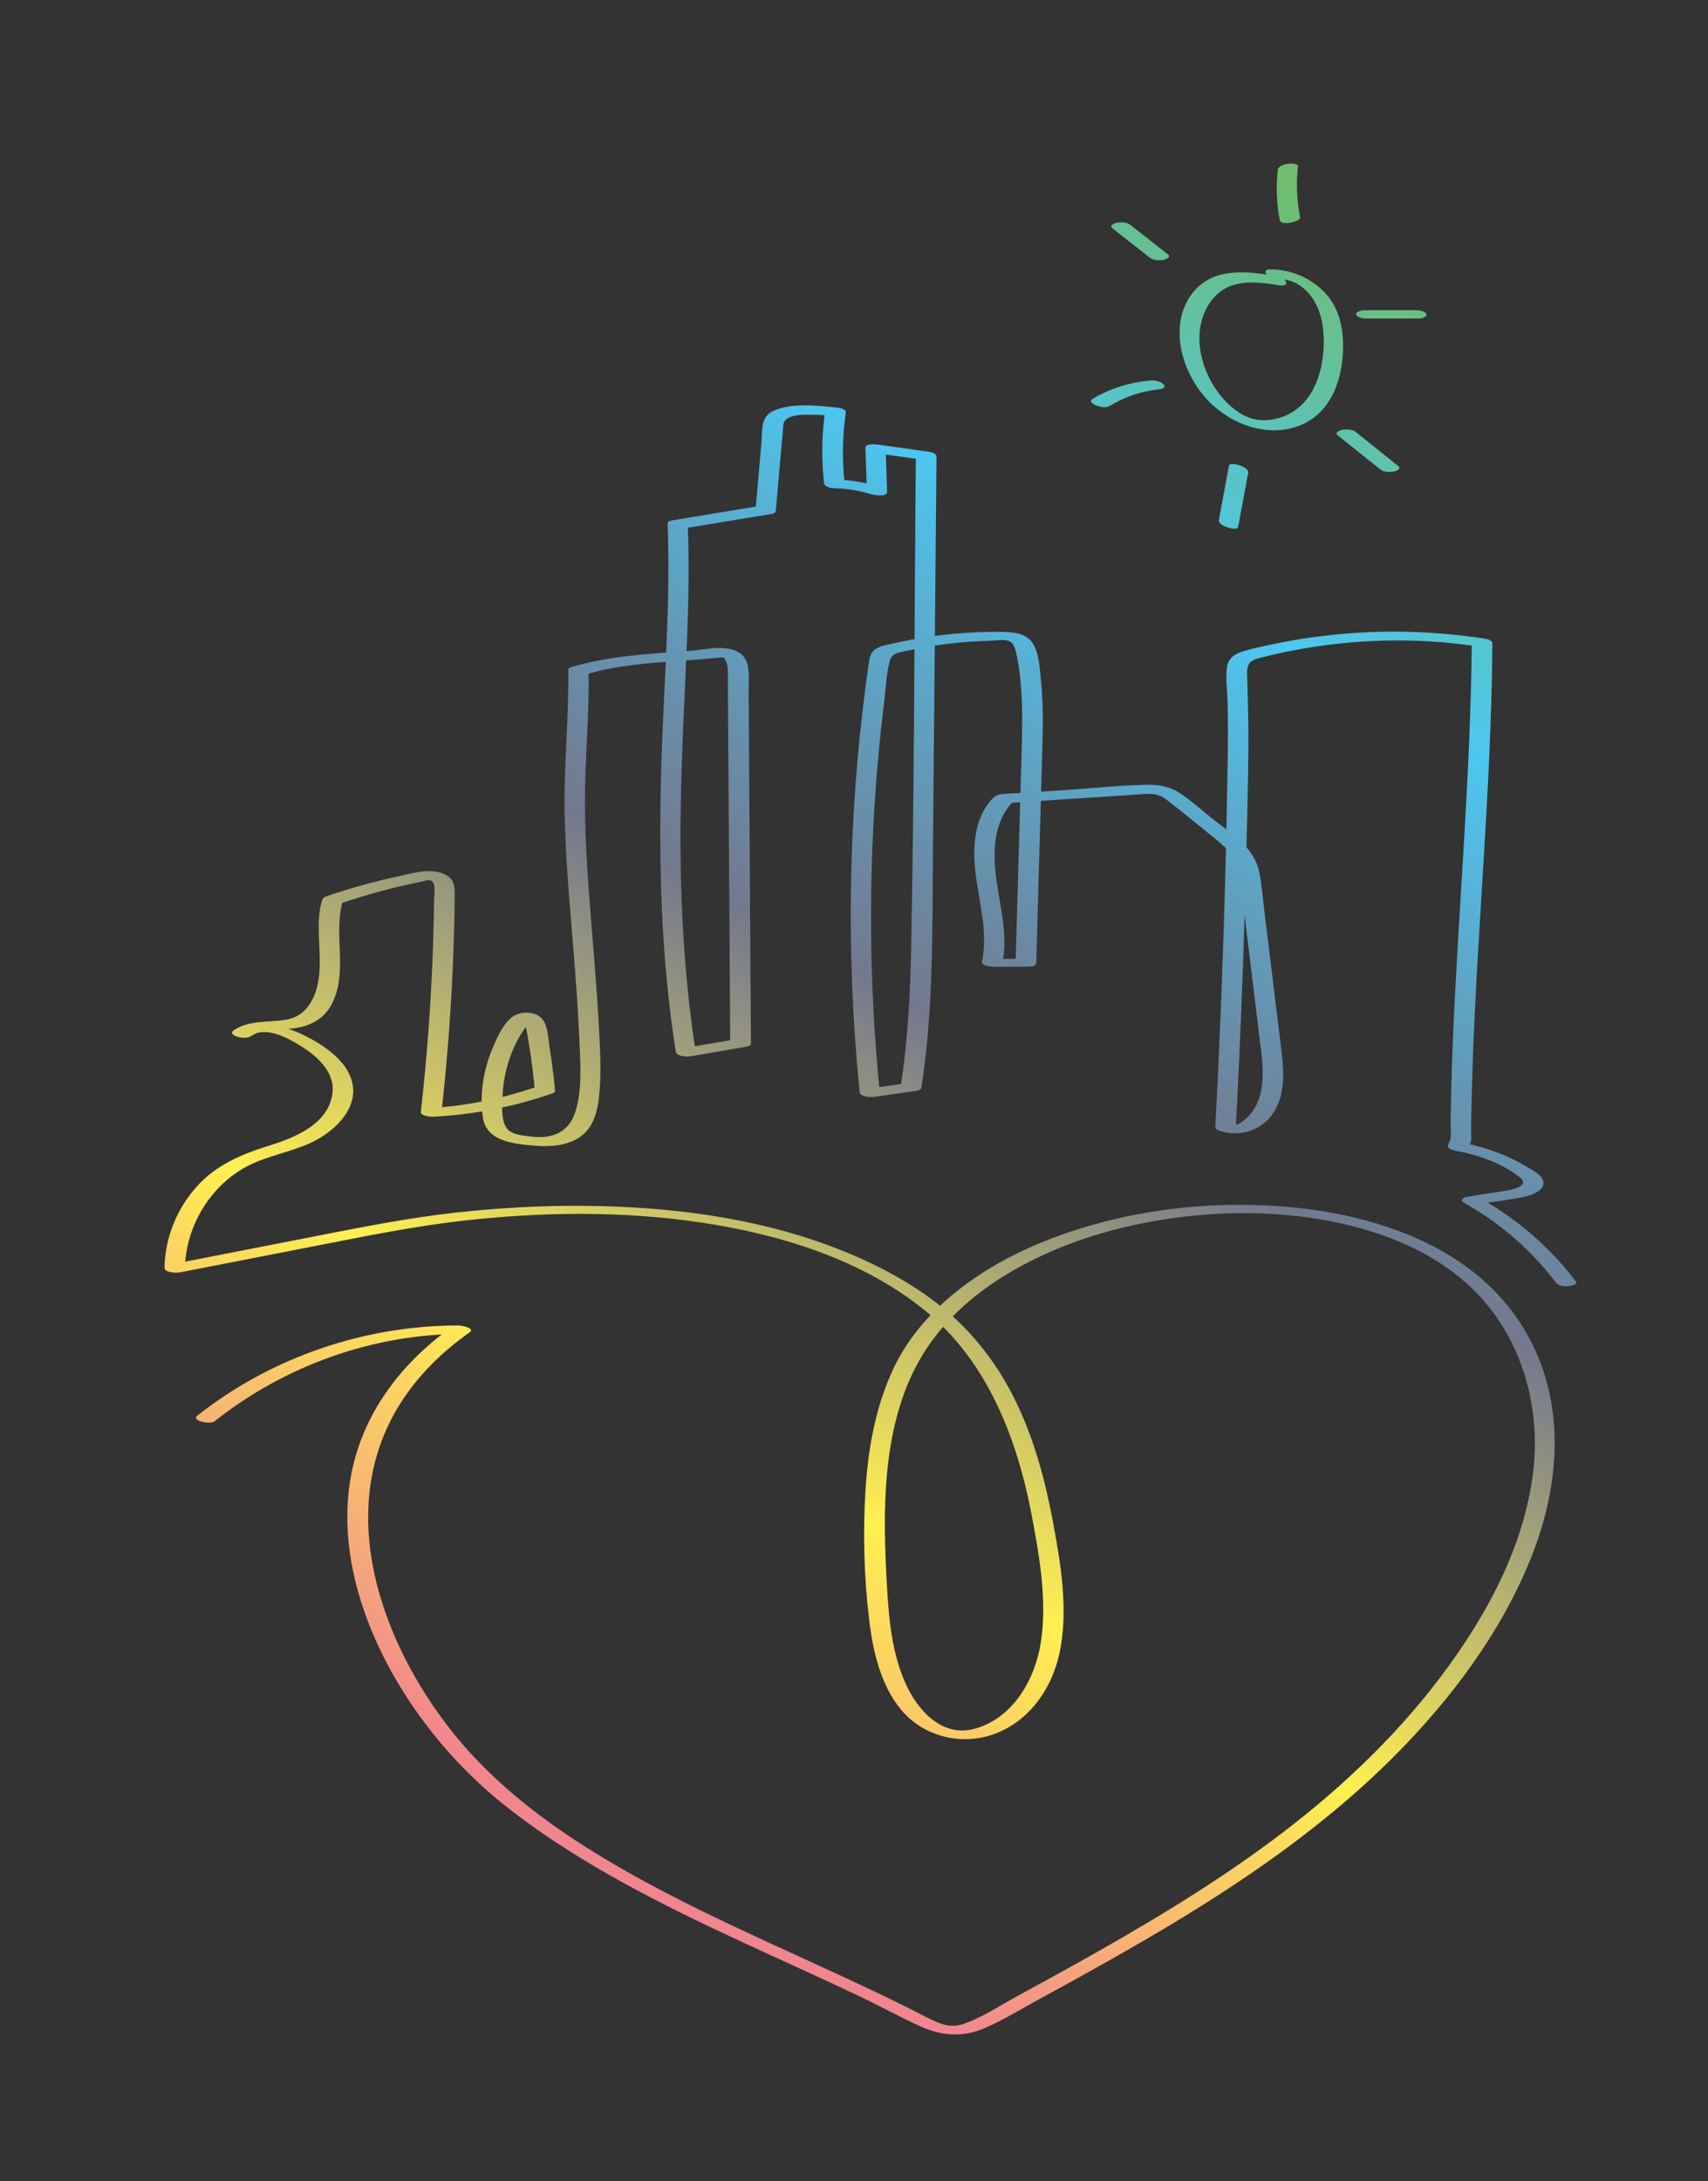 <?xml version="1.0" encoding="utf-8"?>
<!-- Generator: Adobe Illustrator 24.1.0, SVG Export Plug-In . SVG Version: 6.00 Build 0)  -->
<svg version="1.1" id="圖層_1" xmlns="http://www.w3.org/2000/svg" xmlns:xlink="http://www.w3.org/1999/xlink" x="0px" y="0px"
	 viewBox="0 0 242 309" style="enable-background:new 0 0 242 309;" xml:space="preserve">
<rect x="0" y="0" width="242" height="309" fill="#333333" stroke="none"/>
<style type="text/css">
	.st0{fill:url(#SVGID_1_);}
	.st1{fill:url(#SVGID_2_);}
	.st2{fill:url(#SVGID_3_);}
	.st3{fill:url(#SVGID_4_);}
	.st4{fill:url(#SVGID_5_);}
	.st5{fill:url(#SVGID_6_);}
	.st6{fill:url(#SVGID_7_);}
	.st7{fill:url(#SVGID_8_);}
</style>
<g>
	<g>
		<linearGradient id="SVGID_1_" gradientUnits="userSpaceOnUse" x1="206.325" y1="38.541" x2="82.907" y2="259.176">
			<stop  offset="0" style="stop-color:#70BD6B"/>
			<stop  offset="0.23" style="stop-color:#4CC7F1"/>
			<stop  offset="0.507" style="stop-color:#73788D"/>
			<stop  offset="0.773" style="stop-color:#FFF051"/>
			<stop  offset="1" style="stop-color:#F1858E"/>
		</linearGradient>
		<path class="st0" d="M223.28,181.54c-3.7-4.86-8.33-8.86-13.64-11.83c-0.12,0.3-0.24,0.6-0.37,0.89c2.31-0.36,4.7-0.59,6.98-1.11
			c1.14-0.26,3.21-1.21,2.14-2.69c-0.49-0.67-1.38-1.09-2.08-1.51c-0.96-0.58-1.96-1.09-2.98-1.53c-2.02-0.87-4.12-1.5-6.28-1.89
			c0.34,0.22,0.68,0.43,1.02,0.65c0.03-0.3,0.21-0.43,0.31-0.7c0.16-0.45,0.05-1.13,0.05-1.61c0.01-1.21,0.03-2.41,0.06-3.62
			c0.05-2.39,0.12-4.79,0.21-7.18c0.18-4.67,0.42-9.34,0.69-14c0.54-9.37,1.19-18.73,1.61-28.11c0.24-5.39,0.41-10.78,0.45-16.17
			c0-0.41-0.73-0.6-1.02-0.65c-6.67-1.02-13.43-1.27-20.15-0.68c-3.28,0.29-6.53,0.75-9.76,1.43c-1.46,0.31-2.96,0.6-4.39,1.04
			c-1.15,0.35-2.08,0.94-2.28,2.21c-0.23,1.52,0.03,3.22,0.07,4.75c0.04,1.64,0.07,3.28,0.06,4.91c-0.02,3.48-0.09,6.96-0.16,10.44
			c-0.13,6.99-0.32,13.97-0.57,20.96c-0.28,8.05-0.63,16.09-1.06,24.13c-0.02,0.32,0.45,0.49,0.68,0.56c2.8,0.86,5.76,0,7.47-2.45
			c2.04-2.93,1.48-6.83,1.07-10.16c-0.5-4.09-1-8.18-1.5-12.27c-0.25-2.01-0.49-4.02-0.74-6.03c-0.24-1.93-0.37-3.91-0.76-5.81
			c-0.74-3.57-4.03-5.44-6.68-7.56c-1.51-1.21-2.98-2.56-4.6-3.62c-1.41-0.92-3.01-1.19-4.67-1.15c-3.94,0.08-7.89,0.51-11.82,0.77
			c-2,0.13-4,0.26-6,0.4c-0.98,0.06-2.05,0.02-3.02,0.21c-0.7,0.14-1.14,0.69-1.56,1.24c-2.02,2.63-2.22,6.28-1.89,9.46
			c0.45,4.35,1.88,8.61,0.96,13c-0.13,0.62,1.54,0.71,1.79,0.71c1.6-0.01,3.19-0.01,4.79-0.02c0.25,0,1.1-0.07,1.11-0.48
			c0.26-9.07,0.51-18.15,0.77-27.22c0.12-4.33,0.35-8.7-0.12-13.02c-0.18-1.63-0.24-3.94-1.28-5.29c-1.02-1.34-2.92-1.4-4.45-1.42
			c-4.23-0.05-8.48,0.34-12.64,1.11c-1.03,0.19-2.05,0.41-3.06,0.64c-0.75,0.17-1.63,0.32-2.22,0.87c-0.58,0.55-0.66,1.35-0.77,2.1
			c-0.17,1.18-0.33,2.37-0.48,3.56c-1.14,8.83-1.8,17.73-1.98,26.63c-0.21,10.11,0.2,20.22,1.21,30.27
			c0.08,0.76,1.64,0.75,2.14,0.68c1.95-0.28,3.9-0.55,5.85-0.83c0.25-0.04,0.71-0.13,0.76-0.45c1.77-11.41,1.53-23.05,1.64-34.57
			c0.11-11.66,0.21-23.32,0.32-34.98c0.06-6.63,0.12-13.26,0.18-19.89c0-0.41-0.73-0.61-1.02-0.65c-2.39-0.34-4.78-0.67-7.17-1.01
			c-0.26-0.04-1.9-0.22-1.88,0.42c0.07,2,0.14,3.99,0.2,5.99c0.74-0.11,1.48-0.22,2.22-0.33c-2.19-0.69-4.46-1.09-6.75-1.15
			c0.47,0.23,0.93,0.47,1.4,0.7c-0.39-3.4-0.34-6.82,0.15-10.21c0.08-0.52-1.14-0.68-1.4-0.7c-2.81-0.26-6.29-0.71-8.94,0.53
			c-1.79,0.84-1.46,2.77-1.62,4.51c-0.27,3.11-0.55,6.23-0.82,9.34c0.25-0.15,0.5-0.3,0.76-0.45c-4.16,0.68-8.32,1.37-12.47,2.05
			c-0.19,0.03-0.77,0.14-0.76,0.45c0.38,9.83-0.3,19.66-0.72,29.48c-0.41,9.67-0.49,19.37,0.12,29.04
			c0.34,5.45,0.91,10.89,1.75,16.29c0.12,0.75,1.61,0.77,2.14,0.68c2.59-0.45,5.17-0.89,7.76-1.34c0.2-0.04,0.76-0.13,0.76-0.45
			c-0.07-11.13-0.15-22.25-0.22-33.38c-0.04-5.56-0.07-11.13-0.11-16.69c-0.01-1.77,0.4-4.32-1.41-5.37
			c-1.94-1.13-4.71-0.37-6.8-0.21c-5.67,0.43-11.39,0.67-16.88,2.3c-0.14,0.04-0.46,0.18-0.46,0.38c0.1,6.97-0.68,13.92-0.51,20.89
			c0.18,7.09,0.88,14.14,1.43,21.21c0.28,3.59,0.51,7.19,0.67,10.8c0.14,3.16,0.37,6.67-0.59,9.73c-0.96,3.07-3.5,3.89-6.43,3.49
			c-1.15-0.16-2.77-0.23-3.41-1.34c-0.7-1.2-0.54-3.23-0.47-4.56c0.18-3.32,1.22-6.64,3.11-9.37c0.05-0.07,0.68-0.82,0.67-0.85
			c-0.71-0.39-0.93-0.36-0.65,0.07c0.09,0.22,0.15,0.44,0.19,0.67c0.2,0.85,0.32,1.72,0.46,2.58c0.33,2.02,0.58,4.04,0.77,6.08
			c0.15-0.13,0.3-0.25,0.46-0.38c-5,1.74-10.19,2.8-15.47,3.09c0.6,0.24,1.19,0.47,1.79,0.71c0.67-6.01,1.17-12.03,1.49-18.06
			c0.15-2.94,0.26-5.89,0.33-8.83c0.03-1.43,0.07-2.87,0.07-4.31c-0.01-0.99-0.15-1.86-1.04-2.42c-1.98-1.26-4.71-0.43-6.8,0.03
			c-2.82,0.61-5.61,1.34-8.37,2.22c-0.63,0.2-1.26,0.39-1.88,0.62c-0.53,0.19-0.63,0.32-0.78,0.86c-0.4,1.42-0.43,2.94-0.39,4.41
			c0.06,2.44,0.35,4.9-0.18,7.31c-0.55,2.48-1.95,4.58-4.59,4.96c-2.5,0.37-5.08,0.02-7.3,1.47c0.82,0.26,1.64,0.53,2.45,0.79
			c2.1-1.39,5.13,0.23,6.99,1.38c2.25,1.4,4.86,3.62,4.58,6.56c-0.44,4.57-5.36,6.48-9.06,7.64c-3.85,1.2-7.35,2.66-10.13,5.71
			c-2.85,3.14-4.55,7.29-4.62,11.55c-0.01,0.74,1.71,0.76,2.14,0.68c6.68-1.3,13.36-2.61,20.04-3.91
			c6.59-1.29,13.19-2.63,19.86-3.39c11.23-1.29,22.73-1.45,33.93,0.22c11.16,1.66,22.68,5.17,31.63,12.35
			c8.99,7.22,13.22,18.26,15.31,29.34c1.09,5.77,2.15,11.94,1.25,17.8c-0.81,5.29-4,10.82-9.47,12.26c-4.51,1.19-7.96-2.6-9.66-6.36
			c-1.99-4.39-2.41-9.27-2.68-14.03c-0.62-10.8-0.75-23.14,5.1-32.68c3.55-5.81,9.1-10.07,15.08-13.12
			c6.72-3.43,14.13-5.42,21.59-6.34c7.43-0.91,15.05-0.72,22.38,0.87c6.54,1.42,13.03,4.06,18.06,8.6
			c7.38,6.64,10.52,16.78,9.37,26.54c-1.28,10.81-6.78,20.77-13.24,29.3c-6.77,8.93-15.04,16.58-24.01,23.22
			c-8.95,6.62-18.56,12.29-28.27,17.69c-2.49,1.38-4.99,2.75-7.49,4.11c-2.45,1.34-4.93,2.99-7.56,3.94
			c-1.65,0.6-2.95,0.28-4.49-0.45c-1.43-0.68-2.83-1.44-4.26-2.14c-2.6-1.29-5.23-2.53-7.86-3.76
			c-10.92-5.08-22.03-9.83-32.48-15.88c-8.74-5.06-17-11-23.38-18.95c-10.25-12.79-17.03-31.73-7.39-46.81
			c2.52-3.95,5.91-7.23,9.71-9.92c0.92-0.65-1.25-0.99-1.57-0.99c-13.32,0.01-26.53,4.5-37.02,12.8c-0.88,0.69,1.84,1.28,2.45,0.79
			c10.02-7.93,22.49-12.39,35.24-12.4c-0.52-0.33-1.05-0.66-1.57-0.99c-7.63,5.4-13.31,13.13-14.56,22.6
			c-1.15,8.73,1.37,17.62,5.44,25.28c4.27,8.04,10.38,15.17,17.57,20.69c9.91,7.61,21.13,13.23,32.41,18.47
			c5.71,2.65,11.46,5.21,17.14,7.93c2.8,1.34,5.54,2.85,8.36,4.13c2.95,1.34,5.94,1.58,8.96,0.31c2.68-1.13,5.22-2.72,7.77-4.11
			c2.56-1.39,5.11-2.79,7.65-4.21c5.19-2.89,10.34-5.87,15.38-9.03c9.74-6.11,19.09-12.95,27.25-21.11
			c8.1-8.11,15.27-17.61,19.55-28.35c4.13-10.36,4.97-22.12-0.87-32.02c-3.89-6.59-9.96-11.01-16.96-13.79
			c-7.35-2.92-15.37-4.05-23.24-4.08c-8.16-0.03-16.4,1.2-24.15,3.78c-6.97,2.32-13.75,5.81-19.06,11c-2.45,2.4-4.56,5.18-6.04,8.29
			c-2.55,5.33-3.63,11.31-4.01,17.17c-0.39,6.04-0.23,12.28,0.48,18.3c0.52,4.49,1.59,9.45,4.56,13c3.06,3.65,8.07,5.01,12.6,3.63
			c5.28-1.62,8.74-6.45,9.85-11.73c1.3-6.19,0.12-12.87-1.03-19c-1.07-5.64-2.61-11.25-5.1-16.43c-2.51-5.23-6.04-9.89-10.56-13.53
			c-4.71-3.78-10.21-6.56-15.84-8.66c-11.16-4.16-23.24-5.59-35.08-5.68c-5.96-0.04-11.92,0.3-17.85,0.95
			c-6.85,0.75-13.6,2.11-20.36,3.43c-6.75,1.32-13.51,2.64-20.26,3.96c0.71,0.23,1.43,0.45,2.14,0.68c0.07-4.34,1.83-8.5,4.83-11.61
			c1.57-1.63,3.46-2.91,5.56-3.73c2.33-0.92,4.8-1.46,7.11-2.45c3.33-1.43,7.34-4.88,6.14-9.01c-0.83-2.85-3.91-4.94-6.39-6.2
			c-2.91-1.49-7.36-2.83-10.36-0.84c-0.53,0.35,0.1,0.72,0.46,0.84c0.54,0.19,1.48,0.29,2-0.05c1.94-1.27,4.38-0.8,6.56-1.19
			c2.06-0.36,3.85-1.36,4.86-3.27c2.44-4.57,0.22-9.87,1.6-14.67c-0.15,0.13-0.3,0.25-0.46,0.38c3.79-1.3,7.65-2.36,11.57-3.13
			c0.61-0.12,1.2-0.45,1.61-0.01c0.48,0.52,0.22,2.13,0.22,2.75c-0.02,1.96-0.07,3.93-0.13,5.89c-0.26,8-0.84,15.99-1.74,23.95
			c-0.07,0.63,1.48,0.73,1.79,0.71c5.72-0.31,11.36-1.4,16.77-3.28c0.12-0.04,0.48-0.18,0.46-0.38c-0.19-2.03-0.44-4.06-0.77-6.08
			c-0.21-1.27-0.21-3.49-1.32-4.38c-1.08-0.88-3.03-0.81-4.08,0.06c-1.22,1-2.01,2.75-2.62,4.18c-1.33,3.11-1.99,6.77-1.41,10.14
			c0.57,3.3,4.58,3.6,7.31,3.84c2.85,0.24,6.3-0.13,7.93-2.85c0.88-1.47,1.12-3.22,1.26-4.9c0.17-2.08,0.14-4.18,0.05-6.26
			c-0.35-8.35-1.23-16.67-1.77-25.01c-0.3-4.7-0.45-9.39-0.27-14.1c0.18-4.67,0.51-9.33,0.44-14.01c-0.15,0.13-0.3,0.25-0.46,0.38
			c4.52-1.34,9.22-1.65,13.89-1.98c1.12-0.08,2.24-0.16,3.36-0.26c0.54-0.05,1.07-0.1,1.61-0.15c0.68-0.06,0.72-0.18,1.04,0.46
			c0.41,0.82,0.28,1.95,0.29,2.84c0.01,1.22,0.02,2.44,0.02,3.66c0.07,10.13,0.13,20.27,0.2,30.4c0.04,5.72,0.08,11.43,0.11,17.15
			c0.25-0.15,0.5-0.3,0.76-0.45c-2.59,0.45-5.17,0.89-7.76,1.34c0.71,0.23,1.43,0.45,2.14,0.68c-1.5-9.62-2.11-19.36-2.18-29.09
			c-0.07-9.74,0.51-19.45,0.91-29.18c0.22-5.51,0.33-11.03,0.12-16.54c-0.25,0.15-0.5,0.3-0.76,0.45c4.16-0.68,8.32-1.37,12.47-2.05
			c0.23-0.04,0.73-0.13,0.76-0.45c0.23-2.58,0.45-5.16,0.68-7.74c0.11-1.29,0.23-2.58,0.34-3.87c0.06-0.69,0.04-1.15,0.66-1.52
			c0.97-0.58,2.4-0.51,3.48-0.5c1.08,0,2.16,0.1,3.23,0.19c-0.47-0.23-0.93-0.47-1.4-0.7c-0.49,3.39-0.54,6.8-0.15,10.21
			c0.06,0.53,1.01,0.69,1.4,0.7c1.82,0.05,3.57,0.33,5.31,0.87c0.32,0.1,2.24,0.41,2.22-0.33c-0.07-2-0.14-3.99-0.2-5.99
			c-0.63,0.14-1.25,0.28-1.88,0.42c2.39,0.34,4.78,0.67,7.17,1.01c-0.34-0.22-0.68-0.43-1.02-0.65c-0.21,23.34-0.2,46.7-0.67,70.03
			c-0.13,6.49-0.47,12.98-1.47,19.4c0.25-0.15,0.5-0.3,0.76-0.45c-1.95,0.28-3.9,0.55-5.85,0.83c0.71,0.23,1.43,0.45,2.14,0.68
			c-1.64-16.39-1.68-32.93-0.08-49.32c0.2-2.08,0.43-4.17,0.69-6.25c0.23-1.9,0.3-4,0.81-5.84c0.3-1.06,1.31-1.13,2.25-1.34
			c0.99-0.22,1.98-0.41,2.98-0.58c2.02-0.35,4.06-0.6,6.11-0.74c0.94-0.06,1.88-0.11,2.81-0.13c0.76-0.02,2.08-0.27,2.79,0.06
			c0.72,0.33,0.92,1.5,1.06,2.19c0.21,1,0.35,2.01,0.46,3.03c0.44,4.02,0.26,8.08,0.15,12.12c-0.27,9.38-0.53,18.75-0.8,28.13
			c0.37-0.16,0.74-0.32,1.11-0.48c-1.6,0.01-3.19,0.01-4.79,0.02c0.6,0.24,1.19,0.47,1.79,0.71c0.93-4.45-0.55-8.77-0.98-13.18
			c-0.34-3.48-0.02-7.4,2.65-9.93c-0.35,0.11-0.7,0.22-1.04,0.33c5.18-0.34,10.36-0.68,15.55-1.03c1.26-0.08,2.52-0.17,3.78-0.25
			c1.4-0.09,2.23-0.04,3.4,0.86c2.07,1.59,4.07,3.26,6.1,4.89c1.89,1.52,3.58,2.78,4.08,5.3c0.51,2.57,0.68,5.24,1,7.84
			c0.63,5.13,1.26,10.27,1.88,15.4c0.32,2.65,0.79,5.42,0.18,8.06c-0.28,1.21-0.81,2.31-1.66,3.22c-0.53,0.57-1.69,1.59-2.54,1.33
			c0.23,0.19,0.45,0.37,0.68,0.56c0.7-13.35,1.21-26.71,1.52-40.07c0.15-6.51,0.37-13.05,0.22-19.56c-0.03-1.38-0.08-2.76-0.11-4.14
			c-0.01-0.64-0.1-1.35,0.16-1.95c0.34-0.79,1.18-0.92,1.93-1.11c3.04-0.78,6.14-1.35,9.26-1.76c7.13-0.92,14.38-0.85,21.48,0.24
			c-0.34-0.22-0.68-0.43-1.02-0.65c-0.15,18.87-1.9,37.66-2.68,56.5c-0.11,2.69-0.2,5.38-0.26,8.07c-0.03,1.28-0.05,2.56-0.07,3.84
			c-0.01,0.61,0.13,1.46-0.02,2.04c-0.09,0.35-0.31,0.56-0.35,0.95c-0.03,0.41,0.76,0.6,1.02,0.65c3.13,0.57,6.53,1.73,9.08,3.71
			c1.68,1.31-1.04,1.83-1.91,1.97c-1.82,0.29-3.65,0.57-5.47,0.86c-0.6,0.09-1.08,0.5-0.37,0.89c5.04,2.81,9.44,6.65,12.94,11.25
			c0.37,0.49,1.18,0.57,1.75,0.55C222.41,182.17,223.64,182.01,223.28,181.54L223.28,181.54z"/>
	</g>
	<g>
		<linearGradient id="SVGID_2_" gradientUnits="userSpaceOnUse" x1="189.805" y1="29.1" x2="66.339" y2="249.82">
			<stop  offset="0" style="stop-color:#70BD6B"/>
			<stop  offset="0.23" style="stop-color:#4CC7F1"/>
			<stop  offset="0.507" style="stop-color:#73788D"/>
			<stop  offset="0.773" style="stop-color:#FFF051"/>
			<stop  offset="1" style="stop-color:#F1858E"/>
		</linearGradient>
		<path class="st1" d="M180.63,39.07c-2.46-0.39-5.01-0.75-7.48-0.2c-2.29,0.52-4.11,2.02-5.12,4.14
			c-2.12,4.46-0.23,10.07,2.93,13.52c3.24,3.54,8.62,5.59,13.25,3.73c4.54-1.82,6.13-6.84,6.09-11.4c-0.03-2.51-0.58-5.03-2.22-6.99
			c-1.59-1.88-3.92-3.17-6.34-3.56c-0.65-0.11-1.29-0.15-1.95-0.14c-0.57,0.01-0.65,0.45-0.25,0.79c0.52,0.44,1.29,0.64,1.96,0.63
			c0.39-0.01-0.21-0.02,0.19,0c0.12,0.01,0.25,0.01,0.37,0.03c0.03,0,0.43,0.07,0.14,0.02c0.08,0.01,0.16,0.03,0.24,0.05
			c0.05,0.01,0.45,0.11,0.11,0.02c0.12,0.03,0.24,0.07,0.36,0.11c0.08,0.03,0.16,0.05,0.24,0.08c-0.34-0.12,0.16,0.07,0.22,0.1
			c0.02,0.01,0.39,0.19,0.14,0.06c0.09,0.05,0.18,0.1,0.27,0.15c0.09,0.05,0.18,0.11,0.27,0.16c-0.01-0.01,0.33,0.22,0.17,0.11
			c0.38,0.27,0.74,0.58,1.05,0.91c1.49,1.6,2.11,3.73,2.25,5.89c0.26,3.98-0.78,8.82-4.36,11.08c-0.78,0.49-1.65,0.82-2.55,1.01
			c-0.42,0.09-0.85,0.13-1.28,0.15c-0.13,0.01-0.26,0.01-0.39,0.01c0.19,0-0.23-0.01-0.21-0.01c-0.09-0.01-0.17-0.01-0.26-0.02
			c-0.05,0-0.55-0.07-0.29-0.03c-0.23-0.04-0.46-0.09-0.7-0.14c-0.24-0.05,0.33,0.11-0.06-0.02c-0.12-0.04-0.25-0.08-0.37-0.12
			c-0.04-0.01-0.44-0.17-0.12-0.04c-0.08-0.03-0.16-0.07-0.24-0.1c-0.12-0.05-0.24-0.11-0.35-0.16c-0.08-0.04-0.16-0.08-0.23-0.11
			c0.12,0.06,0.11,0.06-0.03-0.02c-0.81-0.48-1.42-0.92-2.15-1.62c-2.98-2.9-4.8-7.74-3.63-11.85c0.62-2.17,2.07-4.09,4.24-4.84
			c0.98-0.34,2.15-0.46,3.09-0.43c1.23,0.03,2.37,0.2,3.42,0.37c0.29,0.05,1.3,0.2,1.18-0.37C182.1,39.48,181.05,39.13,180.63,39.07
			L180.63,39.07z"/>
	</g>
	<g>
		<linearGradient id="SVGID_3_" gradientUnits="userSpaceOnUse" x1="170.535" y1="18.102" x2="46.307" y2="240.186">
			<stop  offset="0" style="stop-color:#70BD6B"/>
			<stop  offset="0.23" style="stop-color:#4CC7F1"/>
			<stop  offset="0.507" style="stop-color:#73788D"/>
			<stop  offset="0.773" style="stop-color:#FFF051"/>
			<stop  offset="1" style="stop-color:#F1858E"/>
		</linearGradient>
		<path class="st2" d="M165.45,36.02c-1.76-1.39-3.52-2.77-5.29-4.16c-0.5-0.39-1.39-0.42-1.98-0.29c-0.35,0.08-1.07,0.37-0.55,0.78
			c1.76,1.39,3.52,2.77,5.29,4.16c0.5,0.39,1.39,0.42,1.98,0.29C165.25,36.72,165.97,36.42,165.45,36.02L165.45,36.02z"/>
	</g>
	<g>
		<linearGradient id="SVGID_4_" gradientUnits="userSpaceOnUse" x1="183.628" y1="25.612" x2="60.064" y2="246.508">
			<stop  offset="0" style="stop-color:#70BD6B"/>
			<stop  offset="0.23" style="stop-color:#4CC7F1"/>
			<stop  offset="0.507" style="stop-color:#73788D"/>
			<stop  offset="0.773" style="stop-color:#FFF051"/>
			<stop  offset="1" style="stop-color:#F1858E"/>
		</linearGradient>
		<path class="st3" d="M184.19,30.72c-0.45-2.36-0.55-4.77-0.29-7.16c0.07-0.64-2.76-0.46-2.86,0.49c-0.26,2.39-0.17,4.8,0.29,7.16
			c0.1,0.52,1.19,0.4,1.53,0.33C183.17,31.48,184.29,31.24,184.19,30.72L184.19,30.72z"/>
	</g>
	<g>
		<linearGradient id="SVGID_5_" gradientUnits="userSpaceOnUse" x1="201.918" y1="35.983" x2="79.084" y2="255.575">
			<stop  offset="0" style="stop-color:#70BD6B"/>
			<stop  offset="0.23" style="stop-color:#4CC7F1"/>
			<stop  offset="0.507" style="stop-color:#73788D"/>
			<stop  offset="0.773" style="stop-color:#FFF051"/>
			<stop  offset="1" style="stop-color:#F1858E"/>
		</linearGradient>
		<path class="st4" d="M193.58,45.13c2.35,0,4.7,0,7.06,0c0.34,0,0.71,0,1.03-0.13c0.15-0.06,0.43-0.18,0.44-0.4
			c0.02-0.52-1.13-0.65-1.43-0.65c-2.35,0-4.7,0-7.06,0c-0.34,0-0.71,0-1.03,0.13c-0.15,0.06-0.43,0.18-0.44,0.4
			C192.13,45,193.28,45.13,193.58,45.13L193.58,45.13z"/>
	</g>
	<g>
		<linearGradient id="SVGID_6_" gradientUnits="userSpaceOnUse" x1="207.738" y1="38.984" x2="83.435" y2="261.201">
			<stop  offset="0" style="stop-color:#70BD6B"/>
			<stop  offset="0.23" style="stop-color:#4CC7F1"/>
			<stop  offset="0.507" style="stop-color:#73788D"/>
			<stop  offset="0.773" style="stop-color:#FFF051"/>
			<stop  offset="1" style="stop-color:#F1858E"/>
		</linearGradient>
		<path class="st5" d="M189.56,61.69c2,1.6,4,3.21,6,4.81c0.49,0.4,1.39,0.42,1.98,0.29c0.35-0.08,1.06-0.37,0.55-0.78
			c-2-1.6-4-3.21-6-4.81c-0.49-0.4-1.39-0.42-1.98-0.29C189.76,60.99,189.05,61.28,189.56,61.69L189.56,61.69z"/>
	</g>
	<g>
		<linearGradient id="SVGID_7_" gradientUnits="userSpaceOnUse" x1="195.925" y1="32.519" x2="72.396" y2="253.353">
			<stop  offset="0" style="stop-color:#70BD6B"/>
			<stop  offset="0.23" style="stop-color:#4CC7F1"/>
			<stop  offset="0.507" style="stop-color:#73788D"/>
			<stop  offset="0.773" style="stop-color:#FFF051"/>
			<stop  offset="1" style="stop-color:#F1858E"/>
		</linearGradient>
		<path class="st6" d="M174.12,66c-0.47,2.55-0.95,5.11-1.42,7.66c-0.1,0.53,0.79,0.91,1.17,1.04c0.24,0.08,1.47,0.45,1.56-0.06
			c0.47-2.55,0.95-5.11,1.42-7.66c0.1-0.53-0.79-0.91-1.17-1.04C175.44,65.86,174.21,65.49,174.12,66L174.12,66z"/>
	</g>
	<g>
		<linearGradient id="SVGID_8_" gradientUnits="userSpaceOnUse" x1="178.279" y1="22.732" x2="55.199" y2="242.763">
			<stop  offset="0" style="stop-color:#70BD6B"/>
			<stop  offset="0.23" style="stop-color:#4CC7F1"/>
			<stop  offset="0.507" style="stop-color:#73788D"/>
			<stop  offset="0.773" style="stop-color:#FFF051"/>
			<stop  offset="1" style="stop-color:#F1858E"/>
		</linearGradient>
		<path class="st7" d="M162.97,53.9c-2.88,0.27-5.67,1.12-8.17,2.61c-0.53,0.31,0,0.72,0.37,0.88c0.51,0.21,1.46,0.47,1.99,0.15
			c1.12-0.67,2.31-1.22,3.54-1.63c0.56-0.19,1.13-0.33,1.7-0.46c0.64-0.14,1.27-0.23,1.82-0.29c0.35-0.03,1.1-0.22,0.65-0.7
			C164.47,54.02,163.55,53.85,162.97,53.9L162.97,53.9z"/>
	</g>
</g>
</svg>
